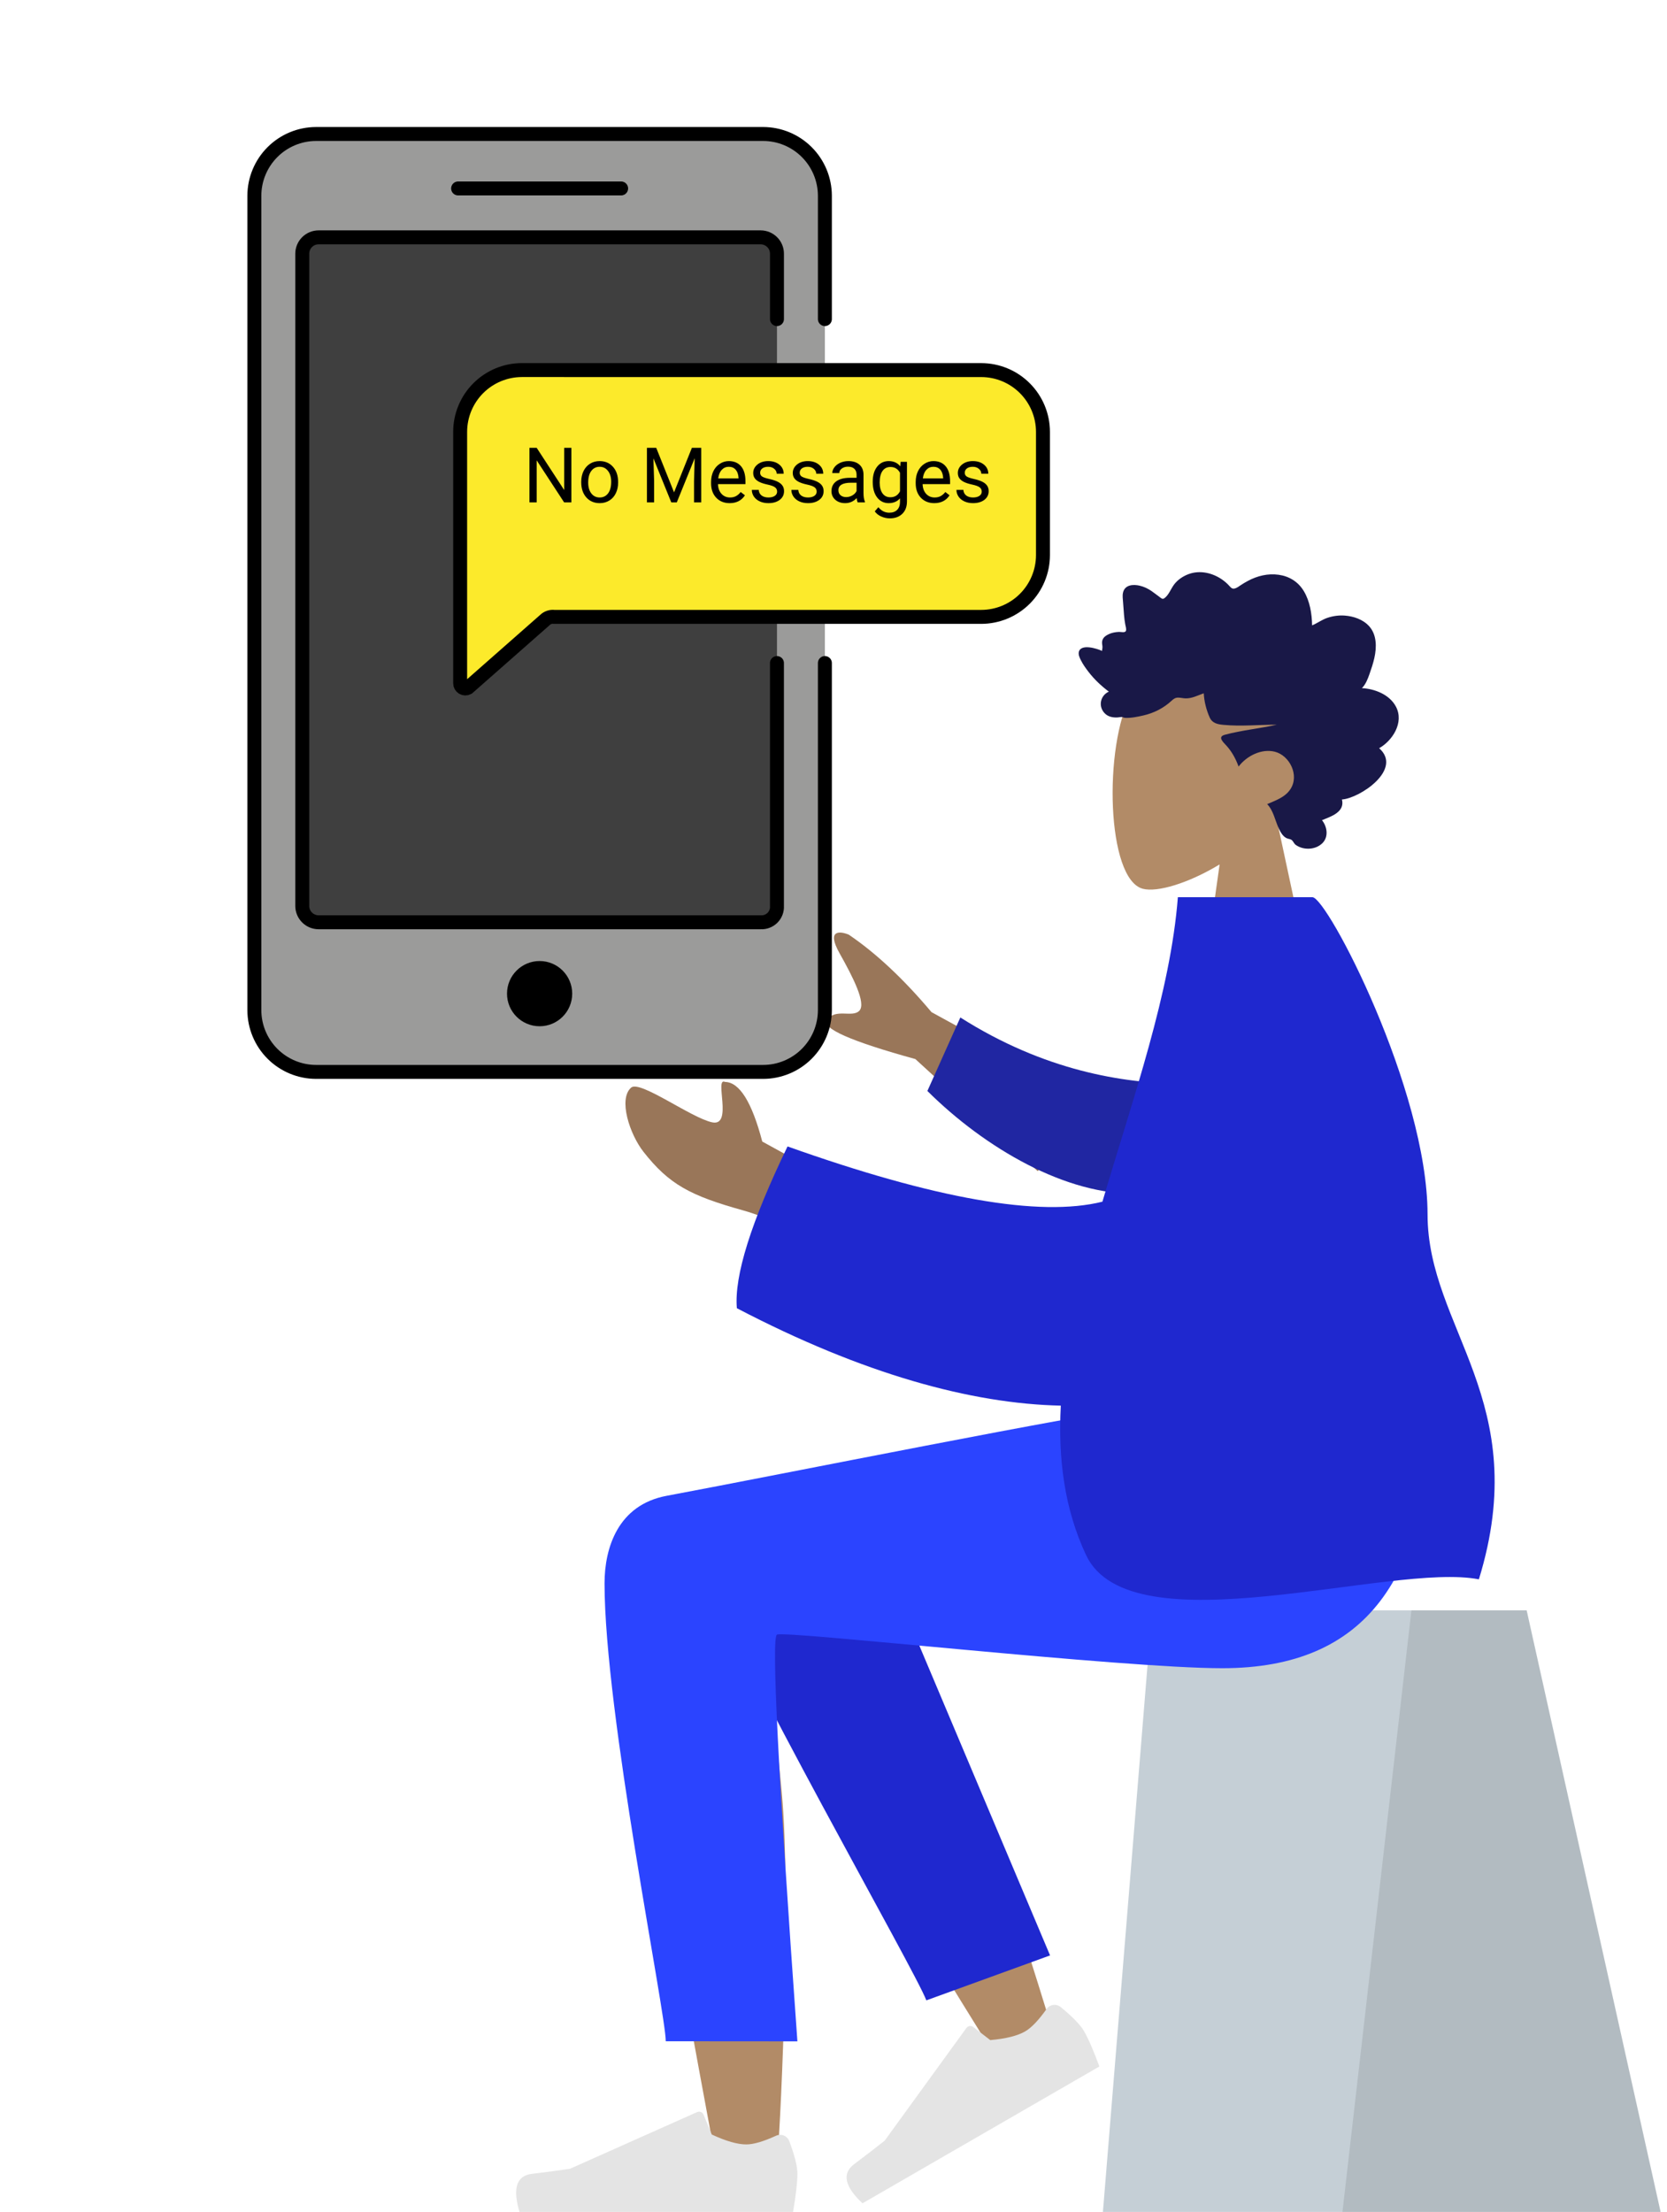 <svg width="239" height="317" viewBox="0 0 239 317" fill="none" xmlns="http://www.w3.org/2000/svg">
<path fill-rule="evenodd" clip-rule="evenodd" d="M182.974 117.104C186.178 113.344 188.346 108.735 187.984 103.571C186.94 88.692 166.228 91.965 162.199 99.475C158.17 106.984 158.649 126.033 163.856 127.375C165.932 127.911 170.356 126.6 174.858 123.886L172.032 143.879H188.719L182.974 117.104Z" fill="#B28B67"/>
<path fill-rule="evenodd" clip-rule="evenodd" d="M195.259 98.618C195.798 98.084 196.092 97.322 196.346 96.598C196.61 95.846 196.867 95.086 197.042 94.303C197.393 92.74 197.396 90.941 196.28 89.727C195.386 88.753 194.043 88.316 192.804 88.222C191.979 88.158 191.131 88.274 190.34 88.534C189.555 88.792 188.878 89.306 188.117 89.626C188.088 87.94 187.799 86.177 186.944 84.738C186.121 83.353 184.81 82.577 183.316 82.371C181.783 82.16 180.269 82.519 178.896 83.261C178.553 83.447 178.212 83.642 177.886 83.862C177.613 84.047 177.33 84.269 177.01 84.344C176.653 84.428 176.476 84.222 176.244 83.962C175.972 83.656 175.666 83.387 175.342 83.149C173.908 82.095 172.027 81.662 170.367 82.294C169.602 82.585 168.858 83.079 168.338 83.76C167.876 84.367 167.546 85.33 166.907 85.753C166.636 85.932 166.445 85.694 166.198 85.519C165.827 85.254 165.474 84.963 165.098 84.706C164.572 84.345 164.001 84.075 163.39 83.934C162.496 83.727 161.26 83.775 161.004 84.947C160.908 85.387 160.982 85.857 161.013 86.301C161.055 86.909 161.1 87.518 161.152 88.126C161.193 88.587 161.243 89.033 161.33 89.486C161.377 89.728 161.522 90.178 161.419 90.42C161.289 90.722 160.692 90.551 160.436 90.561C159.932 90.582 159.426 90.67 158.96 90.886C158.598 91.053 158.219 91.298 158.066 91.713C157.972 91.967 157.997 92.228 158.041 92.49C158.094 92.804 158.034 92.971 157.994 93.287C157.317 92.954 154.97 92.213 154.675 93.427C154.577 93.831 154.8 94.287 154.971 94.628C155.271 95.226 155.664 95.772 156.065 96.293C156.903 97.38 157.902 98.318 158.978 99.12C157.718 99.68 157.389 101.333 158.48 102.317C158.962 102.752 159.61 102.849 160.217 102.821C160.44 102.811 160.76 102.725 160.935 102.764C161.03 102.785 161.131 102.865 161.261 102.874C162.119 102.932 163.087 102.726 163.925 102.535C165.419 102.196 166.834 101.488 167.989 100.41C168.285 100.134 168.53 99.975 168.929 99.979C169.278 99.982 169.621 100.078 169.97 100.087C170.894 100.111 171.727 99.659 172.585 99.358C172.637 100.517 172.967 101.794 173.441 102.836C173.828 103.686 174.635 103.81 175.429 103.885C177.965 104.123 180.511 103.857 183.051 103.86C180.592 104.416 178.051 104.645 175.615 105.299C174.513 105.595 175.354 106.337 175.825 106.852C176.601 107.699 177.177 108.749 177.577 109.856C178.78 108.288 180.906 107.255 182.789 107.736C184.871 108.268 186.336 111.083 185.005 113.106C184.233 114.281 182.837 114.734 181.676 115.239C182.582 116.18 182.801 117.571 183.346 118.742C183.615 119.32 183.992 119.973 184.594 120.174C184.816 120.249 185.077 120.255 185.252 120.437C185.47 120.661 185.522 120.912 185.799 121.105C186.907 121.875 188.637 121.816 189.619 120.811C190.507 119.902 190.276 118.464 189.534 117.542C190.715 117.05 192.865 116.417 192.396 114.578C194.954 114.408 201.164 110.26 197.731 107.229C199.616 106.164 201.346 103.562 200.136 101.268C199.204 99.501 197.037 98.712 195.259 98.618Z" fill="#191847"/>
<path fill-rule="evenodd" clip-rule="evenodd" d="M218.878 230.787H165.165L158.127 317H238.083L218.878 230.787Z" fill="#C5CFD6"/>
<path fill-rule="evenodd" clip-rule="evenodd" d="M218.878 230.787H202.358L192.471 317H238.083L218.878 230.787Z" fill="black" fill-opacity="0.1"/>
<path fill-rule="evenodd" clip-rule="evenodd" d="M103.929 216.017C98.202 212.578 88.594 216.996 88.6 221.914C88.62 236.629 102.049 305.981 102.75 310.365C103.451 314.749 110.962 315.907 111.4 310.379C112.096 301.584 113.389 271.135 112.095 257.042C111.561 251.225 110.986 245.684 110.42 240.742C117.467 253.467 128.365 271.687 143.114 295.401L151.121 291.742C144.833 271.026 139.678 256.401 135.654 247.867C128.764 233.255 122.303 220.742 119.584 216.334C115.307 209.4 107.862 211.82 103.929 216.017Z" fill="#B28B67"/>
<path fill-rule="evenodd" clip-rule="evenodd" d="M150.549 280.238L123.067 215.135C116.483 204.544 98.024 217.29 100.269 223.432C105.366 237.378 131.29 282.525 132.809 286.679L150.549 280.238Z" fill="#1F28CF"/>
<path fill-rule="evenodd" clip-rule="evenodd" d="M152.075 287.637C153.787 289.046 154.901 290.197 155.416 291.09C156.043 292.176 156.777 293.865 157.618 296.157C156.358 296.884 145.038 303.42 123.657 315.764C121.09 313.356 120.69 311.486 122.457 310.156C124.225 308.826 125.683 307.704 126.832 306.79L138.554 290.64C138.78 290.329 139.214 290.26 139.525 290.486C139.53 290.49 139.536 290.494 139.541 290.498L141.976 292.373C144.211 292.178 145.878 291.763 146.979 291.127C147.873 290.611 148.899 289.537 150.058 287.905L150.058 287.905C150.502 287.279 151.37 287.132 151.996 287.577C152.023 287.596 152.05 287.616 152.075 287.637Z" fill="#E4E4E4"/>
<path fill-rule="evenodd" clip-rule="evenodd" d="M113.159 306.85C113.937 308.927 114.325 310.48 114.325 311.511C114.325 312.765 114.117 314.595 113.699 317C112.244 317 99.173 317 74.485 317C73.466 313.631 74.054 311.812 76.249 311.544C78.445 311.275 80.269 311.032 81.721 310.816L99.947 302.691C100.298 302.534 100.709 302.692 100.865 303.042C100.868 303.048 100.871 303.055 100.873 303.061L102.045 305.903C104.077 306.851 105.729 307.325 107 307.325C108.032 307.325 109.458 306.908 111.277 306.074L111.277 306.074C111.975 305.754 112.801 306.061 113.121 306.759C113.134 306.789 113.147 306.819 113.159 306.85Z" fill="#E4E4E4"/>
<path fill-rule="evenodd" clip-rule="evenodd" d="M86.674 226.916C86.674 245.387 95.446 288.473 95.452 292.541L114.325 292.555C111.563 254.11 110.583 234.68 111.387 234.266C112.592 233.645 160.786 239.078 175.24 239.078C196.083 239.078 204.706 225.934 205.405 201.586H164.116C155.709 202.485 111.858 211.33 95.573 214.371C88.6 215.672 86.674 221.828 86.674 226.916Z" fill="#2B44FF"/>
<path fill-rule="evenodd" clip-rule="evenodd" d="M157.684 158.271L133.551 145.053C129.538 140.288 125.584 136.587 121.689 133.95C120.499 133.453 118.418 133.152 120.364 136.607C122.31 140.062 124.202 143.783 123.211 144.847C122.219 145.912 119.746 144.425 118.563 146.193C117.775 147.372 121.999 149.235 131.237 151.78L148.772 167.836L157.684 158.271ZM119.888 169.423L109.287 163.599C107.8 157.94 106.022 155.092 103.953 155.057C102.364 154.317 105.132 161.469 102.119 160.848C99.107 160.228 91.754 154.76 90.487 155.87C88.613 157.513 90.284 162.557 92.253 165.065C95.933 169.755 98.981 171.358 106.512 173.458C110.449 174.556 114.707 176.757 119.284 180.06L119.888 169.423Z" fill="#997659"/>
<path fill-rule="evenodd" clip-rule="evenodd" d="M169.436 155.327C160.984 155.237 149.712 153.452 137.685 145.818L132.961 156.351C141.257 164.584 152.922 171.348 163.122 171.062C171.16 170.836 175.268 161.114 169.436 155.327Z" fill="#2026A2"/>
<path fill-rule="evenodd" clip-rule="evenodd" d="M158.055 172.219C149.081 174.457 134.033 171.817 112.91 164.301C107.671 175.14 105.249 182.868 105.644 187.484C123.764 196.949 139.295 201.169 152.09 201.448C151.683 209.04 152.607 216.264 155.712 222.865C162.094 236.435 199.464 223.868 212.029 226.341C219.898 200.787 204.684 190.402 204.671 174.051C204.658 156.145 190.28 128.583 188.165 128.583H168.873C167.809 142.258 162.451 157.329 158.055 172.219Z" fill="#1F28CF"/>
<path d="M109.423 19.203H45.309C40.426 19.203 36.467 23.162 36.467 28.045V144.777C36.467 149.66 40.426 153.619 45.309 153.619H109.423C114.306 153.619 118.265 149.66 118.265 144.777V28.045C118.265 23.162 114.306 19.203 109.423 19.203Z" fill="#9B9B9A"/>
<path d="M109.057 132.177H45.672C45.053 132.175 44.459 131.928 44.022 131.49C43.584 131.052 43.338 130.458 43.336 129.839V36.354C43.338 35.734 43.584 35.14 44.023 34.702C44.461 34.264 45.055 34.017 45.674 34.016H109.06C109.679 34.018 110.272 34.265 110.71 34.703C111.147 35.141 111.394 35.735 111.395 36.354V129.839C111.414 130.151 111.366 130.463 111.255 130.755C111.144 131.047 110.972 131.312 110.751 131.532C110.531 131.753 110.265 131.925 109.973 132.035C109.681 132.146 109.369 132.193 109.057 132.174V132.177Z" fill="#3F3F3F"/>
<path d="M74.815 53.037C72.472 53.043 70.227 53.977 68.57 55.633C66.913 57.29 65.98 59.536 65.973 61.879V97.913C65.971 98.044 66.004 98.173 66.067 98.287C66.13 98.401 66.223 98.496 66.335 98.563C66.447 98.63 66.574 98.667 66.705 98.669C66.835 98.672 66.964 98.64 67.079 98.576L78.131 88.85C78.305 88.682 78.515 88.555 78.744 88.479C78.974 88.403 79.218 88.378 79.458 88.408H140.69C143.033 88.402 145.279 87.468 146.935 85.811C148.592 84.154 149.526 81.909 149.532 79.566V61.881C149.526 59.538 148.592 57.293 146.935 55.636C145.279 53.979 143.033 53.045 140.69 53.039L74.815 53.037Z" fill="#FCEA2B"/>
<path d="M111.393 95.023V129.839C111.411 130.15 111.364 130.462 111.253 130.754C111.142 131.046 110.971 131.311 110.75 131.532C110.529 131.752 110.264 131.924 109.972 132.034C109.681 132.145 109.369 132.193 109.057 132.174H45.672C45.053 132.172 44.46 131.926 44.023 131.488C43.585 131.051 43.338 130.458 43.336 129.839V36.354C43.338 35.734 43.584 35.14 44.023 34.702C44.461 34.264 45.055 34.017 45.674 34.016H109.06C109.679 34.018 110.272 34.265 110.71 34.703C111.147 35.141 111.394 35.735 111.395 36.354V45.73" stroke="black" stroke-width="2" stroke-linecap="round" stroke-linejoin="round"/>
<path d="M77.365 147.076C79.946 147.076 82.038 144.984 82.038 142.403C82.038 139.822 79.946 137.729 77.365 137.729C74.784 137.729 72.691 139.822 72.691 142.403C72.691 144.984 74.784 147.076 77.365 147.076Z" fill="black"/>
<path d="M65.68 27.007H89.052H65.68V27.007Z" stroke="black" stroke-width="2" stroke-linecap="round" stroke-linejoin="round"/>
<path d="M118.265 95.022V144.777C118.258 147.12 117.325 149.365 115.668 151.022C114.011 152.679 111.766 153.613 109.423 153.619H45.309C42.966 153.613 40.721 152.679 39.064 151.022C37.407 149.365 36.473 147.12 36.467 144.777V28.045C36.473 25.702 37.407 23.457 39.064 21.8C40.721 20.143 42.966 19.209 45.309 19.203H109.423C111.766 19.209 114.011 20.143 115.668 21.8C117.325 23.457 118.258 25.702 118.265 28.045V45.73" stroke="black" stroke-width="2" stroke-linecap="round" stroke-linejoin="round"/>
<path d="M74.815 53.036C72.472 53.043 70.227 53.976 68.57 55.633C66.913 57.29 65.98 59.535 65.973 61.879V97.913C65.971 98.044 66.004 98.172 66.067 98.287C66.13 98.4 66.223 98.496 66.335 98.563C66.447 98.63 66.574 98.667 66.705 98.669C66.835 98.671 66.964 98.639 67.079 98.576L78.131 88.85C78.305 88.682 78.515 88.555 78.744 88.479C78.974 88.402 79.218 88.378 79.458 88.408H140.69C143.033 88.401 145.279 87.468 146.935 85.811C148.592 84.154 149.526 81.909 149.532 79.565V61.881C149.526 59.538 148.592 57.292 146.935 55.636C145.279 53.979 143.033 53.045 140.69 53.039L74.815 53.036Z" stroke="black" stroke-width="2" stroke-miterlimit="10"/>
<path d="M81.918 72H80.881L76.944 65.974V72H75.908V64.18H76.944L80.892 70.233V64.18H81.918V72ZM83.331 69.04C83.331 68.471 83.442 67.959 83.664 67.504C83.889 67.05 84.201 66.699 84.598 66.452C84.999 66.205 85.456 66.081 85.968 66.081C86.759 66.081 87.398 66.355 87.885 66.903C88.376 67.451 88.621 68.179 88.621 69.089V69.159C88.621 69.724 88.512 70.233 88.293 70.684C88.079 71.132 87.769 71.481 87.364 71.731C86.963 71.982 86.501 72.107 85.978 72.107C85.191 72.107 84.552 71.834 84.061 71.286C83.574 70.738 83.331 70.013 83.331 69.11V69.04ZM84.33 69.159C84.33 69.803 84.478 70.321 84.775 70.711C85.076 71.101 85.477 71.296 85.978 71.296C86.483 71.296 86.884 71.099 87.182 70.706C87.479 70.308 87.627 69.753 87.627 69.04C87.627 68.403 87.475 67.888 87.171 67.494C86.87 67.096 86.469 66.897 85.968 66.897C85.477 66.897 85.082 67.093 84.781 67.483C84.48 67.873 84.33 68.432 84.33 69.159ZM94.084 64.18L96.64 70.561L99.197 64.18H100.534V72H99.503V68.955L99.6 65.668L97.032 72H96.243L93.681 65.684L93.783 68.955V72H92.751V64.18H94.084ZM104.611 72.107C103.823 72.107 103.182 71.85 102.688 71.334C102.194 70.815 101.947 70.122 101.947 69.255V69.073C101.947 68.496 102.056 67.982 102.274 67.531C102.496 67.076 102.804 66.722 103.198 66.468C103.596 66.21 104.025 66.081 104.487 66.081C105.243 66.081 105.83 66.33 106.249 66.828C106.668 67.325 106.877 68.038 106.877 68.965V69.379H102.94C102.955 69.952 103.121 70.415 103.44 70.77C103.762 71.121 104.17 71.296 104.665 71.296C105.015 71.296 105.313 71.225 105.556 71.082C105.8 70.938 106.013 70.749 106.195 70.512L106.802 70.985C106.315 71.733 105.585 72.107 104.611 72.107ZM104.487 66.897C104.086 66.897 103.75 67.044 103.478 67.338C103.205 67.628 103.037 68.036 102.973 68.562H105.884V68.487C105.855 67.982 105.719 67.592 105.476 67.316C105.232 67.037 104.903 66.897 104.487 66.897ZM111.416 70.459C111.416 70.19 111.314 69.982 111.11 69.835C110.909 69.685 110.557 69.556 110.052 69.449C109.55 69.341 109.151 69.212 108.854 69.062C108.56 68.912 108.342 68.733 108.199 68.525C108.059 68.317 107.989 68.07 107.989 67.784C107.989 67.308 108.19 66.905 108.591 66.575C108.995 66.246 109.511 66.081 110.138 66.081C110.797 66.081 111.33 66.251 111.738 66.591C112.15 66.931 112.356 67.367 112.356 67.897H111.357C111.357 67.624 111.241 67.39 111.008 67.193C110.779 66.996 110.489 66.897 110.138 66.897C109.776 66.897 109.493 66.976 109.289 67.134C109.085 67.291 108.983 67.497 108.983 67.751C108.983 67.991 109.078 68.172 109.268 68.294C109.457 68.416 109.799 68.532 110.293 68.643C110.791 68.754 111.194 68.887 111.502 69.04C111.81 69.195 112.037 69.381 112.184 69.599C112.334 69.814 112.41 70.077 112.41 70.389C112.41 70.908 112.202 71.325 111.787 71.64C111.371 71.952 110.832 72.107 110.17 72.107C109.704 72.107 109.293 72.025 108.935 71.86C108.576 71.696 108.295 71.466 108.091 71.173C107.891 70.876 107.791 70.555 107.791 70.211H108.784C108.802 70.544 108.935 70.809 109.182 71.006C109.432 71.2 109.762 71.296 110.17 71.296C110.546 71.296 110.847 71.221 111.072 71.071C111.301 70.917 111.416 70.713 111.416 70.459ZM117.088 70.459C117.088 70.19 116.986 69.982 116.782 69.835C116.581 69.685 116.229 69.556 115.724 69.449C115.222 69.341 114.823 69.212 114.526 69.062C114.232 68.912 114.014 68.733 113.871 68.525C113.731 68.317 113.661 68.07 113.661 67.784C113.661 67.308 113.862 66.905 114.263 66.575C114.667 66.246 115.183 66.081 115.81 66.081C116.468 66.081 117.002 66.251 117.41 66.591C117.822 66.931 118.028 67.367 118.028 67.897H117.029C117.029 67.624 116.912 67.39 116.68 67.193C116.451 66.996 116.16 66.897 115.81 66.897C115.448 66.897 115.165 66.976 114.961 67.134C114.757 67.291 114.655 67.497 114.655 67.751C114.655 67.991 114.75 68.172 114.939 68.294C115.129 68.416 115.471 68.532 115.965 68.643C116.463 68.754 116.866 68.887 117.174 69.04C117.482 69.195 117.709 69.381 117.856 69.599C118.006 69.814 118.082 70.077 118.082 70.389C118.082 70.908 117.874 71.325 117.458 71.64C117.043 71.952 116.504 72.107 115.842 72.107C115.376 72.107 114.965 72.025 114.606 71.86C114.248 71.696 113.967 71.466 113.763 71.173C113.563 70.876 113.462 70.555 113.462 70.211H114.456C114.474 70.544 114.606 70.809 114.854 71.006C115.104 71.2 115.434 71.296 115.842 71.296C116.218 71.296 116.519 71.221 116.744 71.071C116.973 70.917 117.088 70.713 117.088 70.459ZM122.964 72C122.907 71.885 122.86 71.681 122.824 71.388C122.362 71.868 121.811 72.107 121.17 72.107C120.597 72.107 120.126 71.946 119.757 71.624C119.392 71.298 119.209 70.886 119.209 70.389C119.209 69.784 119.439 69.314 119.897 68.981C120.359 68.645 121.007 68.477 121.841 68.477H122.808V68.02C122.808 67.673 122.704 67.397 122.497 67.193C122.289 66.985 121.983 66.881 121.578 66.881C121.224 66.881 120.926 66.971 120.687 67.15C120.447 67.329 120.327 67.546 120.327 67.8H119.328C119.328 67.51 119.43 67.231 119.634 66.962C119.841 66.69 120.121 66.475 120.472 66.317C120.826 66.16 121.215 66.081 121.637 66.081C122.307 66.081 122.831 66.249 123.211 66.586C123.59 66.919 123.787 67.379 123.802 67.966V70.641C123.802 71.175 123.87 71.599 124.006 71.914V72H122.964ZM121.315 71.243C121.626 71.243 121.922 71.162 122.201 71.001C122.48 70.84 122.683 70.63 122.808 70.373V69.18H122.029C120.812 69.18 120.203 69.537 120.203 70.249C120.203 70.561 120.307 70.804 120.515 70.98C120.722 71.155 120.989 71.243 121.315 71.243ZM125.123 69.046C125.123 68.14 125.333 67.42 125.751 66.887C126.17 66.35 126.725 66.081 127.417 66.081C128.125 66.081 128.679 66.332 129.076 66.833L129.125 66.189H130.032V71.86C130.032 72.612 129.808 73.205 129.361 73.638C128.917 74.072 128.319 74.288 127.567 74.288C127.148 74.288 126.738 74.199 126.337 74.019C125.936 73.841 125.63 73.595 125.418 73.284L125.934 72.688C126.36 73.214 126.881 73.477 127.497 73.477C127.98 73.477 128.356 73.341 128.625 73.069C128.897 72.797 129.033 72.414 129.033 71.919V71.42C128.636 71.878 128.093 72.107 127.406 72.107C126.725 72.107 126.174 71.834 125.751 71.286C125.333 70.738 125.123 69.991 125.123 69.046ZM126.122 69.159C126.122 69.814 126.256 70.33 126.525 70.706C126.793 71.078 127.169 71.264 127.653 71.264C128.279 71.264 128.74 70.98 129.033 70.41V67.757C128.729 67.202 128.272 66.924 127.664 66.924C127.18 66.924 126.802 67.112 126.53 67.488C126.258 67.864 126.122 68.421 126.122 69.159ZM133.948 72.107C133.16 72.107 132.519 71.85 132.025 71.334C131.531 70.815 131.284 70.122 131.284 69.255V69.073C131.284 68.496 131.393 67.982 131.611 67.531C131.833 67.076 132.141 66.722 132.535 66.468C132.933 66.21 133.362 66.081 133.824 66.081C134.58 66.081 135.167 66.33 135.586 66.828C136.005 67.325 136.214 68.038 136.214 68.965V69.379H132.277C132.292 69.952 132.458 70.415 132.777 70.77C133.099 71.121 133.507 71.296 134.001 71.296C134.352 71.296 134.65 71.225 134.893 71.082C135.137 70.938 135.35 70.749 135.532 70.512L136.139 70.985C135.652 71.733 134.922 72.107 133.948 72.107ZM133.824 66.897C133.423 66.897 133.087 67.044 132.814 67.338C132.542 67.628 132.374 68.036 132.31 68.562H135.221V68.487C135.192 67.982 135.056 67.592 134.812 67.316C134.569 67.037 134.24 66.897 133.824 66.897ZM140.753 70.459C140.753 70.19 140.651 69.982 140.447 69.835C140.246 69.685 139.894 69.556 139.389 69.449C138.887 69.341 138.488 69.212 138.191 69.062C137.897 68.912 137.679 68.733 137.536 68.525C137.396 68.317 137.326 68.07 137.326 67.784C137.326 67.308 137.527 66.905 137.928 66.575C138.332 66.246 138.848 66.081 139.475 66.081C140.133 66.081 140.667 66.251 141.075 66.591C141.487 66.931 141.693 67.367 141.693 67.897H140.694C140.694 67.624 140.577 67.39 140.345 67.193C140.116 66.996 139.826 66.897 139.475 66.897C139.113 66.897 138.83 66.976 138.626 67.134C138.422 67.291 138.32 67.497 138.32 67.751C138.32 67.991 138.415 68.172 138.604 68.294C138.794 68.416 139.136 68.532 139.63 68.643C140.128 68.754 140.531 68.887 140.839 69.04C141.147 69.195 141.374 69.381 141.521 69.599C141.671 69.814 141.747 70.077 141.747 70.389C141.747 70.908 141.539 71.325 141.124 71.64C140.708 71.952 140.169 72.107 139.507 72.107C139.041 72.107 138.63 72.025 138.271 71.86C137.913 71.696 137.632 71.466 137.428 71.173C137.228 70.876 137.127 70.555 137.127 70.211H138.121C138.139 70.544 138.271 70.809 138.519 71.006C138.769 71.2 139.099 71.296 139.507 71.296C139.883 71.296 140.184 71.221 140.409 71.071C140.638 70.917 140.753 70.713 140.753 70.459Z" fill="black"/>
</svg>

